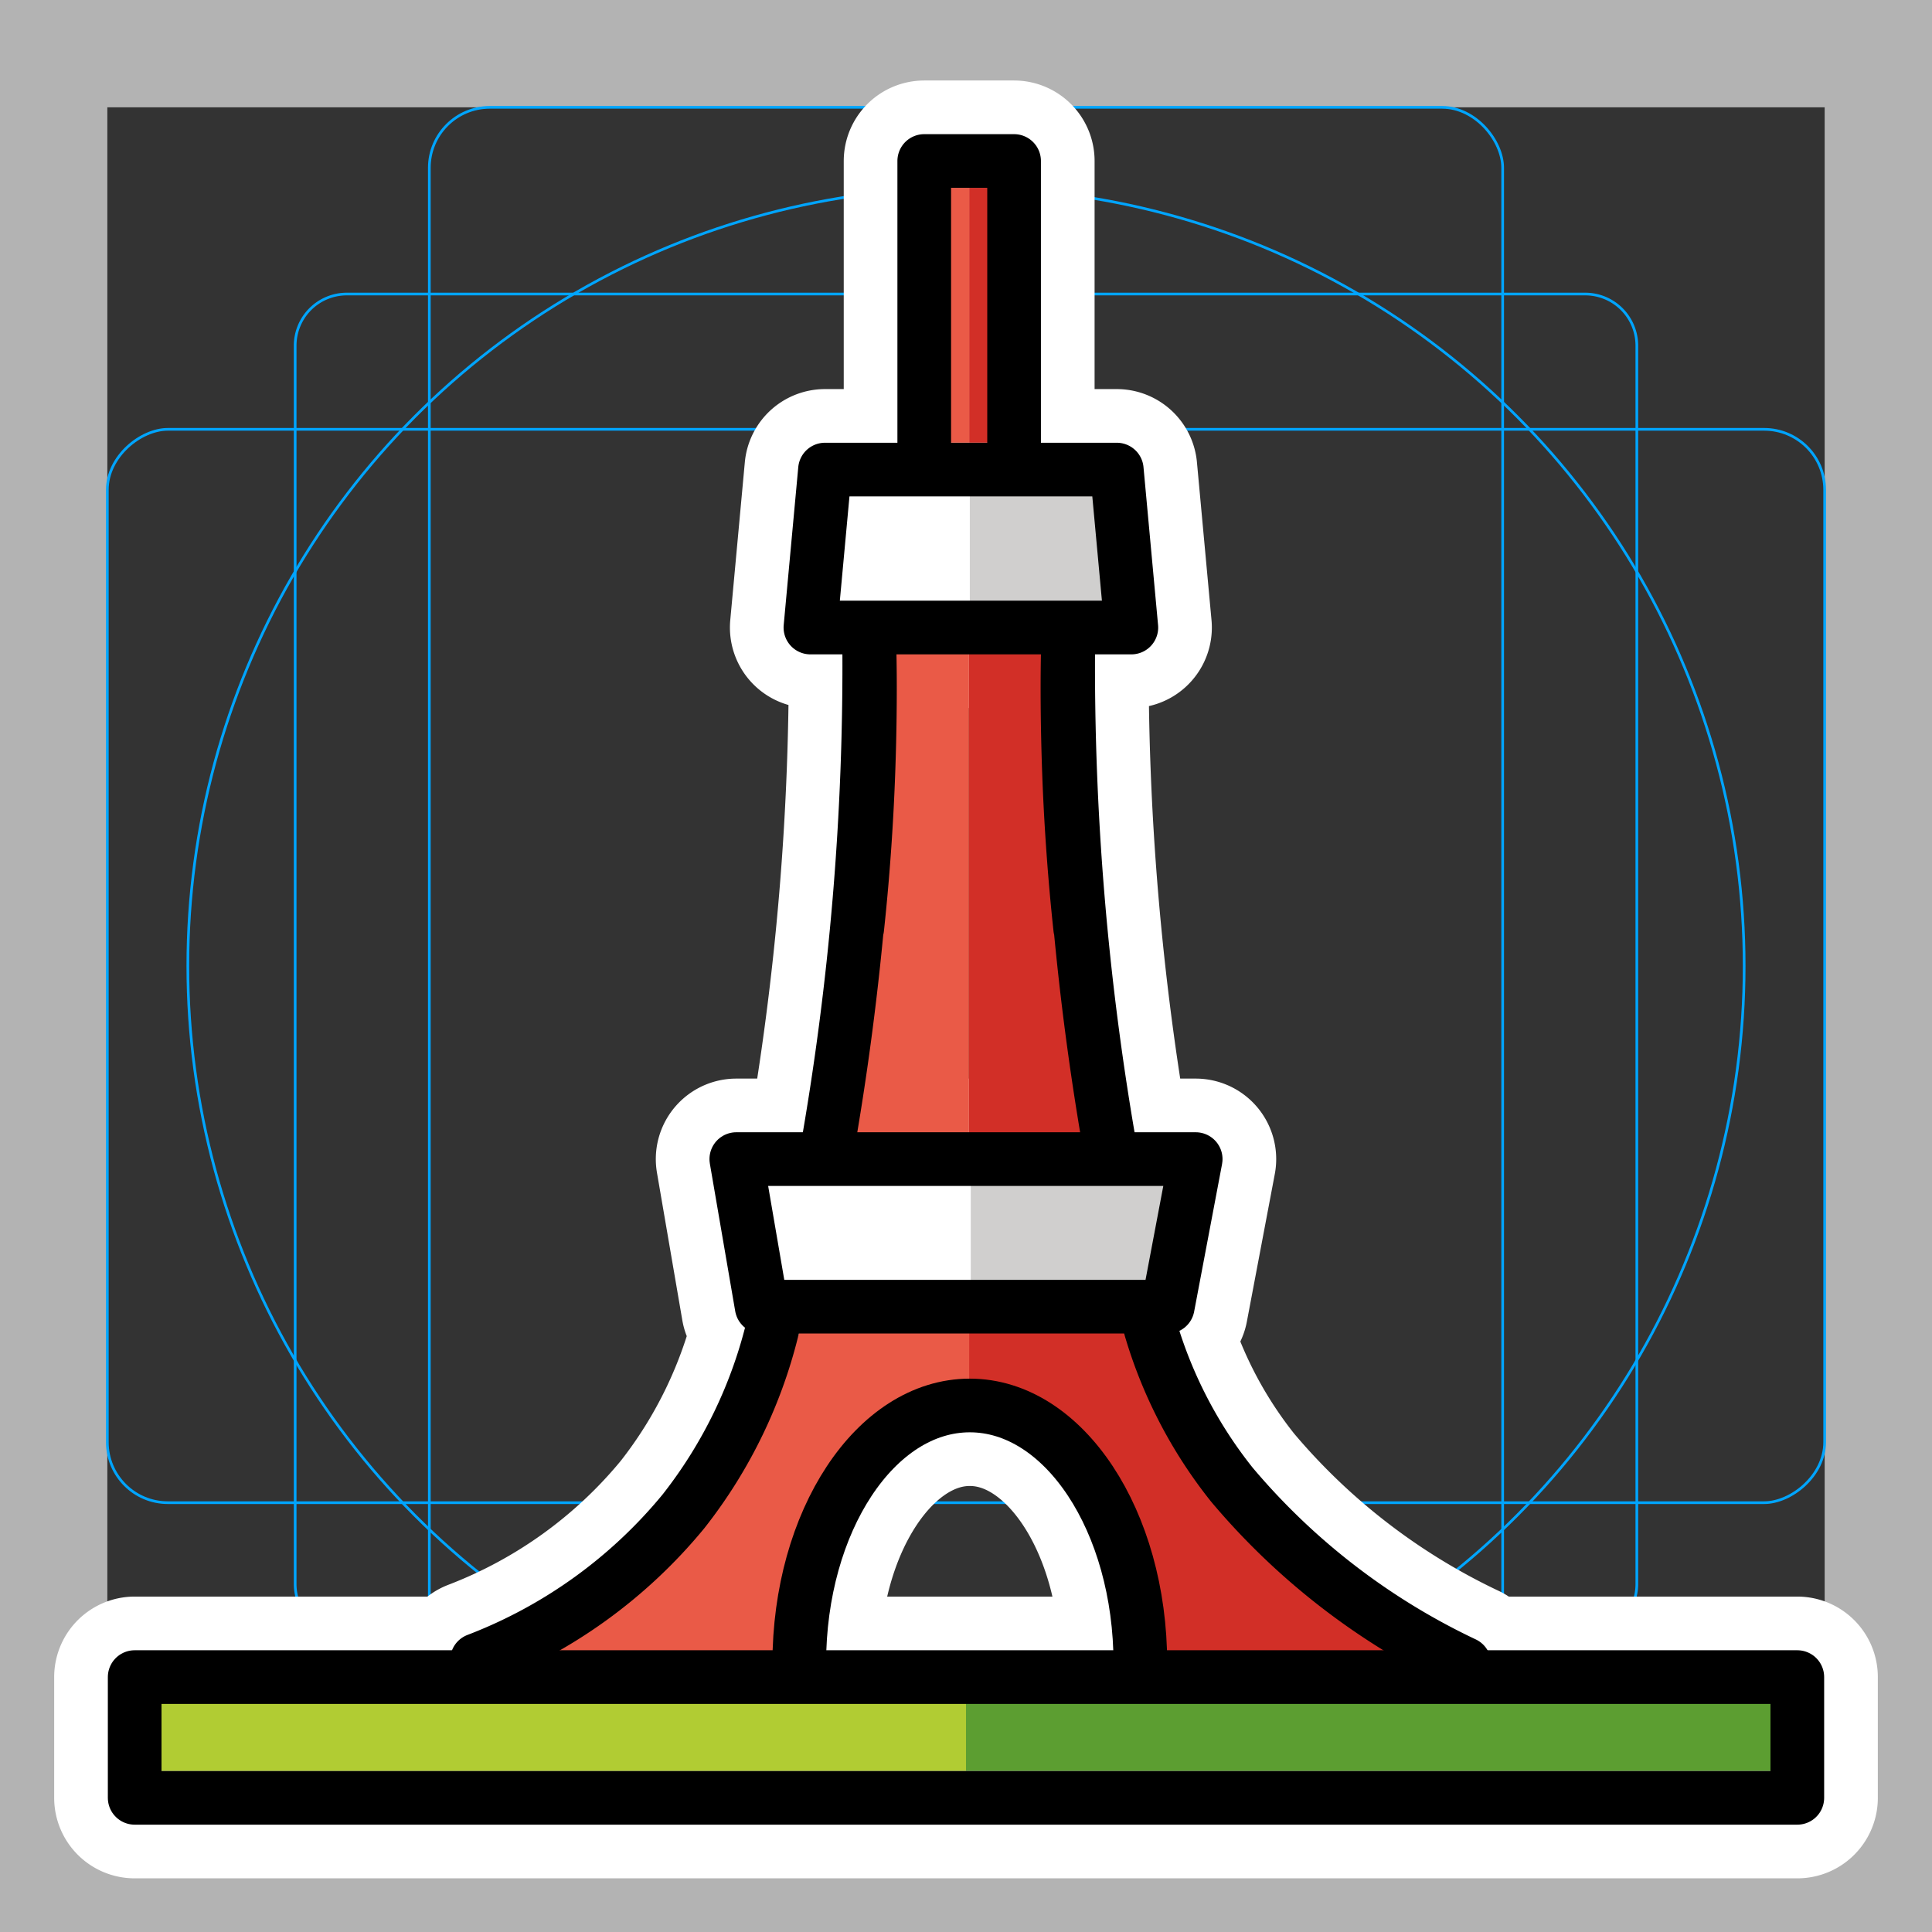 <svg viewBox="0 0 72 72" xmlns="http://www.w3.org/2000/svg">
  <rect x="0" y="0" width="72" height="72" fill="#333333" stroke="none"/>
  <path fill="#b3b3b3" d="M68 4v64H4V4h64m4-4H0v72h72V0z"/>
  <path fill="none" stroke="#00a5ff" stroke-miterlimit="10" stroke-width="0.1" d="M12.923 10.958h46.154A1.923 1.923 0 0161 12.881v46.154a1.923 1.923 0 01-1.923 1.923H12.923A1.923 1.923 0 0111 59.035V12.881a1.923 1.923 0 011.923-1.923z"/>
  <rect x="16" y="4" rx="2.254" ry="2.254" width="40" height="64" fill="none" stroke="#00a5ff" stroke-miterlimit="10" stroke-width="0.1"/>
  <rect x="16" y="4" rx="2.254" ry="2.254" width="40" height="64" transform="rotate(90 36 36)" fill="none" stroke="#00a5ff" stroke-miterlimit="10" stroke-width="0.1"/>
  <circle cx="36" cy="36" r="29" fill="none" stroke="#00a5ff" stroke-miterlimit="10" stroke-width="0.1"/>
  <path fill="none" stroke="#fff" stroke-linecap="round" stroke-linejoin="round" stroke-miterlimit="10" stroke-width="6" d="M27.44 43.196h17.12l-1.041 5.5H28.385l-.945-5.5zM5.019 62.5h61.962V67H5.019zm24.767-.5c0-5.314 2.845-9.622 6.356-9.622s6.356 4.308 6.356 9.622m.379-12.5a17.042 17.042 0 003.03 5.827A25.634 25.634 0 0054.57 62M40.255 34.591c-.1-.929-.255-2.521-.36-4.527-.176-3.41-.1-6.118-.084-6.14a104.18 104.18 0 001.61 19.158m-12.589 6.243a17.874 17.874 0 01-3.364 7.002 18.536 18.536 0 01-7.691 5.537m14.17-27.273c.1-.929.255-2.521.359-4.527.177-3.41.1-6.118.085-6.14a104.18 104.18 0 01-1.61 19.158M36.182 17.5h-5.437l-.543 5.886h11.96l-.543-5.886h-5.437m-1.738-.5V6h3.348v11"/>
  <path fill="#d22f27" d="M36.118 7h.999v9.498h-.999z"/>
  <path fill="#ea5a47" d="M35.068 7h1.05v9.498h-1.05z"/>
  <path fill="#d0cfce" d="M41.824 22.646h-5.682v-4.252h4.918l.764 4.252z"/>
  <path fill="#ea5a47" d="M36.16 48.84l-.018 2.607s-3.098.077-5.355 3.693a14.11 14.11 0 00-1.615 6.582l-10.541-.245s6.835-3.138 8.883-6.754a50.835 50.835 0 002.52-5.712"/>
  <path fill="#d22f27" d="M36.121 49.178l-.003 2.27s3.098.076 5.355 3.692a14.111 14.111 0 011.615 6.582l10.54-.245s-6.834-3.138-8.882-6.754a48.79 48.79 0 01-2.398-5.397"/>
  <path fill="#b1cc33" d="M5.96 63.413h30.041V66H5.96z"/>
  <path fill="#5c9e31" d="M36 63.413h30.041V66H36z"/>
  <path fill="#ea5a47" d="M36.111 42.5H30.13l2.673-18.413 3.308.109V42.5z"/>
  <path fill="#d22f27" d="M40.931 42.5h-4.82V24.196h4.232l.588 18.304z"/>
  <path fill="#d0cfce" d="M43.031 47.984h-6.853v-4.077h7.862l-1.009 4.077z"/>
  <g fill="none" stroke="#000" stroke-width="2">
    <path stroke-linecap="round" stroke-linejoin="round" d="M27.44 43.196h17.12l-1.041 5.5H28.385l-.945-5.5zM5.019 62.5h61.962V67H5.019z"/>
    <path stroke-miterlimit="10" d="M29.786 62c0-5.314 2.845-9.622 6.356-9.622s6.356 4.308 6.356 9.622"/>
    <path stroke-linecap="round" stroke-linejoin="round" d="M42.877 49.5a17.042 17.042 0 003.03 5.827A25.634 25.634 0 0054.57 62M40.255 34.591c-.1-.929-.255-2.521-.36-4.527-.176-3.41-.1-6.118-.084-6.14a104.18 104.18 0 001.61 19.158m-12.589 6.243a17.874 17.874 0 01-3.364 7.002 18.536 18.536 0 01-7.691 5.537m14.17-27.273c.1-.929.255-2.521.359-4.527.177-3.41.1-6.118.085-6.14a104.18 104.18 0 01-1.61 19.158M36.182 17.5h-5.437l-.543 5.886h11.96l-.543-5.886h-5.437m-1.738-.5V6h3.348v11"/>
  </g>
</svg>
